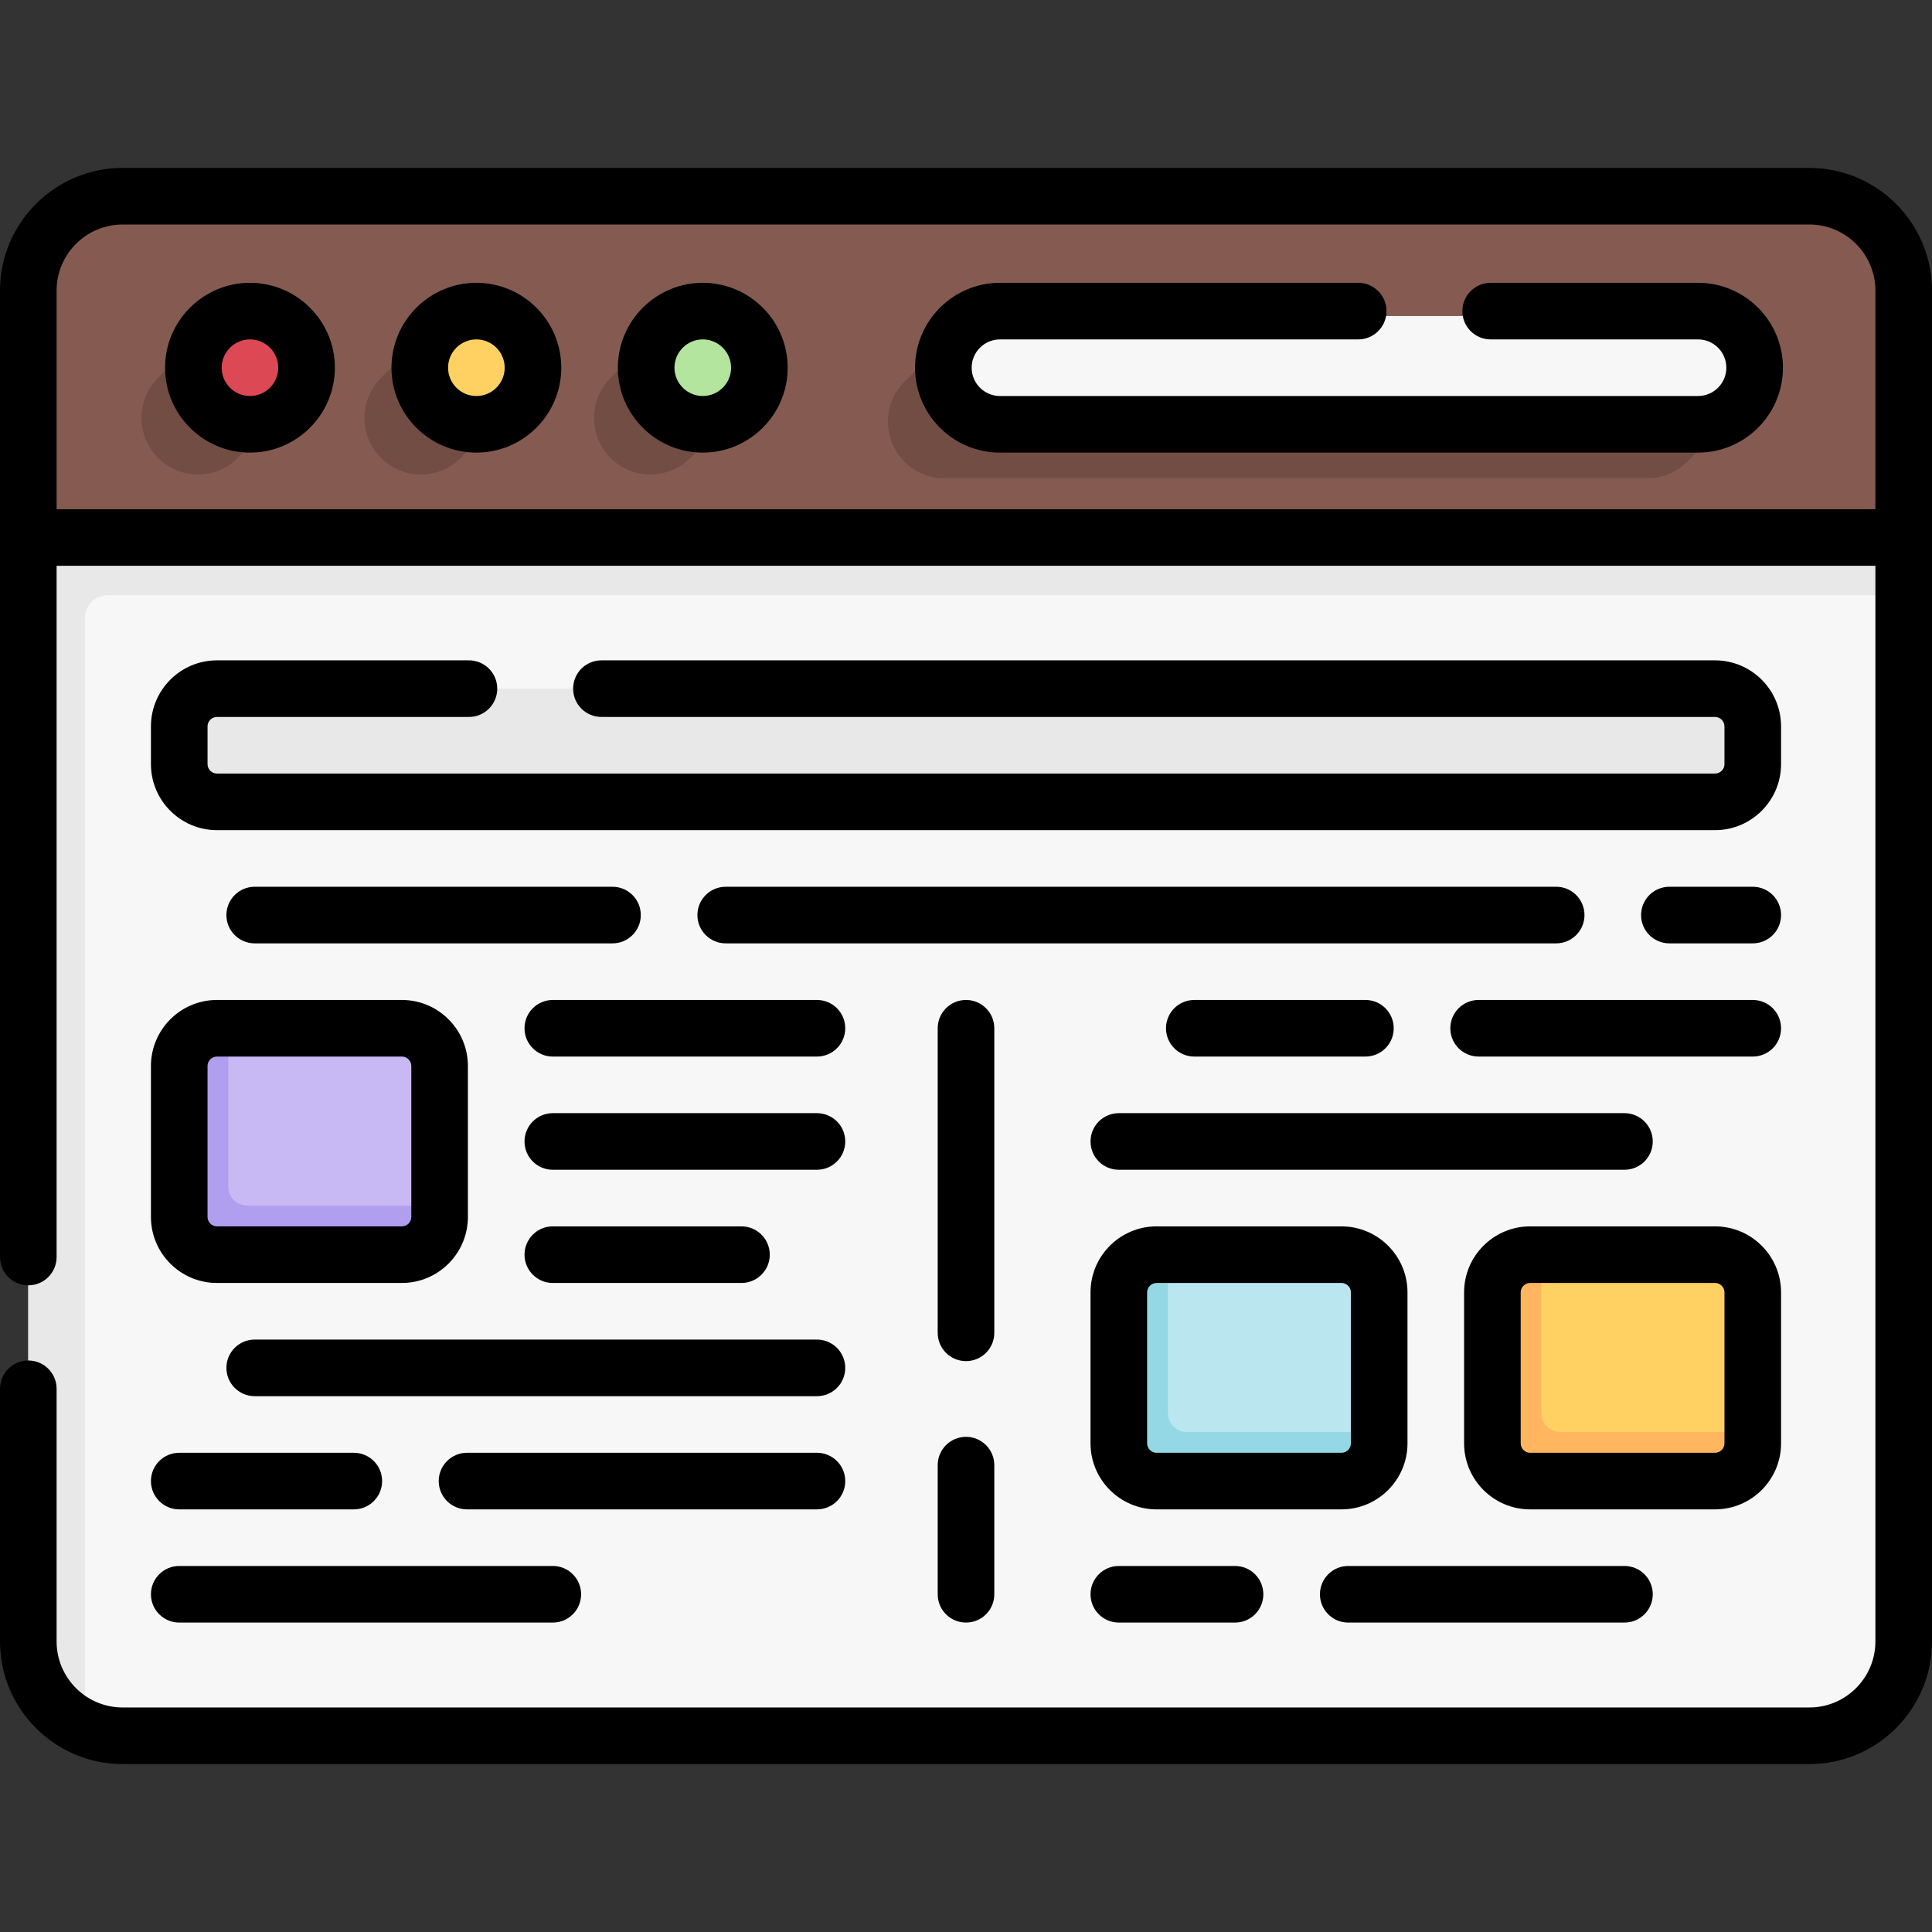 <svg id="Capa_1" enable-background="new 0 0 512 512" height="512" viewBox="0 0 512 512" width="512" xmlns="http://www.w3.org/2000/svg"><rect x="0" y="0" width="512" height="512" fill="#333333" stroke="none"/><g><g><path d="m504.5 142.74v292c0 13.807-11.193 25-25 25h-447c-13.807 0-25-11.193-25-25v-292z" fill="#f8f7f7"/><path d="m504.5 142.75v15h-476c-3.31 0-6 2.69-6 6v293.91c-8.83-3.85-15-12.66-15-22.91v-292z" fill="#e8e8e8"/><path d="m504.5 75.75v67.5h-497v-67.5c0-13.807 11.193-25 25-25h447c13.807 0 25 11.193 25 25z" fill="#855b51"/><g fill="#724d44"><path d="m250.258 126.75c-8.255 0-14.947-6.716-14.947-15s6.692-15 14.947-15h186.315c8.255 0 14.947 6.716 14.947 15s-6.692 15-14.947 15z"/><ellipse cx="172.369" cy="110.75" rx="14.947" ry="15"/><path d="m182.861 121.434 12.874-12.869-13.139 1.179z"/><path d="m162.092 99.858 12.562-12.516-2.693 10.408z"/><ellipse cx="111.534" cy="110.75" rx="14.947" ry="15"/><path d="m122.053 121.407 12.382-12.499-12.674.836z"/><path d="m101.257 99.858 12.371-12.459-2.502 10.351z"/><ellipse cx="52.447" cy="110.75" rx="14.947" ry="15"/><path d="m63.269 121.096 12.721-13.186-13.139 1.381z"/><path d="m42.17 99.858 11.622-12.038-1.753 9.93z"/></g><ellipse cx="185.349" cy="97.75" fill="#b3e59f" rx="14.947" ry="15"/><path d="m240.416 100.461 13.037-12.859-3.025 14.276z" fill="#724d44"/><path d="m447.33 122.165 13.149-13.179-10.185 3.381z" fill="#724d44"/><ellipse cx="124.446" cy="97.75" fill="#ffd163" rx="14.947" ry="15"/><ellipse cx="64.995" cy="97.75" fill="#dc4955" rx="14.947" ry="15"/><path d="m263.237 113.75c-8.255 0-14.947-6.716-14.947-15s6.692-15 14.947-15h186.315c8.255 0 14.947 6.716 14.947 15s-6.692 15-14.947 15z" fill="#f8f7f7"/><path d="m454.5 212.5h-397c-5.523 0-10-4.477-10-10v-10c0-5.523 4.477-10 10-10h397c5.523 0 10 4.477 10 10v10c0 5.523-4.477 10-10 10z" fill="#e8e8e8"/><g><path d="m105.5 331.5h-47c-5.523 0-10-4.477-10-10v-38c0-5.523 4.477-10 10-10l2-1h46c5.523 0 10 4.477 10 10v37l-1 2c0 5.523-4.477 10-10 10z" fill="#c8b8f4"/><path d="m116.5 319.5v3c0 5.523-4.477 10-10 10h-49c-5.523 0-10-4.477-10-10v-40c0-5.523 4.477-10 10-10h3v42c0 2.761 2.239 5 5 5z" fill="#b09eef"/></g><g><path d="m354.5 391.5h-47c-5.523 0-10-4.477-10-10v-38c0-5.523 4.477-10 10-10l2-1h46c5.523 0 10 4.477 10 10v37l-1 2c0 5.523-4.477 10-10 10z" fill="#bae6ef"/><path d="m365.5 379.5v3c0 5.523-4.477 10-10 10h-49c-5.523 0-10-4.477-10-10v-40c0-5.523 4.477-10 10-10h3v42c0 2.761 2.239 5 5 5z" fill="#94d8e6"/></g><g><path d="m453.5 391.5h-47c-5.523 0-10-4.477-10-10v-38c0-5.523 4.477-10 10-10l2-1h46c5.523 0 10 4.477 10 10v37l-1 2c0 5.523-4.477 10-10 10z" fill="#ffd163"/><path d="m464.5 379.5v3c0 5.523-4.477 10-10 10h-49c-5.523 0-10-4.477-10-10v-40c0-5.523 4.477-10 10-10h3v42c0 2.761 2.239 5 5 5z" fill="#ffb65f"/></g></g><g><path d="m479.5 44.5h-447c-17.92 0-32.5 14.58-32.5 32.5v256.127c0 4.142 3.358 7.5 7.5 7.5s7.5-3.358 7.5-7.5v-183.18h482v285.053c0 9.649-7.851 17.5-17.5 17.5h-447c-9.649 0-17.5-7.851-17.5-17.5v-66.958c0-4.142-3.358-7.5-7.5-7.5s-7.5 3.358-7.5 7.5v66.958c0 17.92 14.58 32.5 32.5 32.5h447c17.921 0 32.5-14.58 32.5-32.5v-358c0-17.92-14.579-32.5-32.5-32.5zm-464.5 90.447v-57.947c0-9.649 7.851-17.5 17.5-17.5h447c9.649 0 17.5 7.851 17.5 17.5v57.947z"/><path d="m66.245 74.947c-12.407 0-22.5 10.093-22.5 22.5s10.093 22.5 22.5 22.5 22.5-10.093 22.5-22.5-10.094-22.5-22.5-22.5zm0 30c-4.136 0-7.5-3.364-7.5-7.5s3.364-7.5 7.5-7.5 7.5 3.364 7.5 7.5-3.365 7.5-7.5 7.5z"/><path d="m126.245 74.947c-12.407 0-22.5 10.093-22.5 22.5s10.093 22.5 22.5 22.5 22.5-10.093 22.5-22.5-10.094-22.5-22.5-22.5zm0 30c-4.136 0-7.5-3.364-7.5-7.5s3.364-7.5 7.5-7.5 7.5 3.364 7.5 7.5-3.365 7.5-7.5 7.5z"/><path d="m186.245 74.947c-12.407 0-22.5 10.093-22.5 22.5s10.093 22.5 22.5 22.5 22.5-10.093 22.5-22.5-10.094-22.5-22.5-22.5zm0 30c-4.136 0-7.5-3.364-7.5-7.5s3.364-7.5 7.5-7.5 7.5 3.364 7.5 7.5-3.365 7.5-7.5 7.5z"/><path d="m450 74.947h-54.957c-4.143 0-7.5 3.358-7.5 7.5s3.357 7.5 7.5 7.5h54.957c4.136 0 7.5 3.364 7.5 7.5s-3.364 7.5-7.5 7.5h-185c-4.136 0-7.5-3.364-7.5-7.5s3.364-7.5 7.5-7.5h94.937c4.143 0 7.5-3.358 7.5-7.5s-3.357-7.5-7.5-7.5h-94.937c-12.407 0-22.5 10.093-22.5 22.5s10.093 22.5 22.5 22.5h185c12.406 0 22.5-10.093 22.5-22.5s-10.094-22.5-22.5-22.5z"/><path d="m256 380.776c-4.142 0-7.5 3.358-7.5 7.5v34.224c0 4.142 3.358 7.5 7.5 7.5 4.143 0 7.5-3.358 7.5-7.5v-34.224c0-4.142-3.357-7.5-7.5-7.5z"/><path d="m263.5 272.5c0-4.142-3.357-7.5-7.5-7.5-4.142 0-7.5 3.358-7.5 7.5v80.713c0 4.142 3.358 7.5 7.5 7.5 4.143 0 7.5-3.358 7.5-7.5z"/><path d="m57.5 190h66.776c4.142 0 7.5-3.358 7.5-7.5s-3.358-7.5-7.5-7.5h-66.776c-9.649 0-17.5 7.851-17.5 17.5v10c0 9.649 7.851 17.5 17.5 17.5h397c9.649 0 17.5-7.851 17.5-17.5v-10c0-9.649-7.851-17.5-17.5-17.5h-295.117c-4.142 0-7.5 3.358-7.5 7.5s3.358 7.5 7.5 7.5h295.117c1.379 0 2.5 1.122 2.5 2.5v10c0 1.378-1.121 2.5-2.5 2.5h-397c-1.378 0-2.5-1.122-2.5-2.5v-10c0-1.378 1.122-2.5 2.5-2.5z"/><path d="m464.5 235h-22.096c-4.143 0-7.5 3.358-7.5 7.5s3.357 7.5 7.5 7.5h22.096c4.143 0 7.5-3.358 7.5-7.5s-3.357-7.5-7.5-7.5z"/><path d="m419.904 242.5c0-4.142-3.357-7.5-7.5-7.5h-220.085c-4.142 0-7.5 3.358-7.5 7.5s3.358 7.5 7.5 7.5h220.085c4.143 0 7.5-3.358 7.5-7.5z"/><path d="m169.819 242.5c0-4.142-3.358-7.5-7.5-7.5h-94.819c-4.142 0-7.5 3.358-7.5 7.5s3.358 7.5 7.5 7.5h94.819c4.142 0 7.5-3.358 7.5-7.5z"/><path d="m40 322.5c0 9.649 7.851 17.5 17.5 17.5h49c9.649 0 17.5-7.851 17.5-17.5v-40c0-9.649-7.851-17.5-17.5-17.5h-49c-9.649 0-17.5 7.851-17.5 17.5zm15-40c0-1.378 1.122-2.5 2.5-2.5h49c1.378 0 2.5 1.122 2.5 2.5v40c0 1.378-1.122 2.5-2.5 2.5h-49c-1.378 0-2.5-1.122-2.5-2.5z"/><path d="m373 382.5v-40c0-9.649-7.851-17.5-17.5-17.5h-49c-9.649 0-17.5 7.851-17.5 17.5v40c0 9.649 7.851 17.5 17.5 17.5h49c9.649 0 17.5-7.851 17.5-17.5zm-69 0v-40c0-1.378 1.121-2.5 2.5-2.5h49c1.379 0 2.5 1.122 2.5 2.5v40c0 1.378-1.121 2.5-2.5 2.5h-49c-1.379 0-2.5-1.122-2.5-2.5z"/><path d="m472 382.5v-40c0-9.649-7.851-17.5-17.5-17.5h-49c-9.649 0-17.5 7.851-17.5 17.5v40c0 9.649 7.851 17.5 17.5 17.5h49c9.649 0 17.5-7.851 17.5-17.5zm-69 0v-40c0-1.378 1.121-2.5 2.5-2.5h49c1.379 0 2.5 1.122 2.5 2.5v40c0 1.378-1.121 2.5-2.5 2.5h-49c-1.379 0-2.5-1.122-2.5-2.5z"/><path d="m216.5 265h-70c-4.142 0-7.5 3.358-7.5 7.5s3.358 7.5 7.5 7.5h70c4.142 0 7.5-3.358 7.5-7.5s-3.358-7.5-7.5-7.5z"/><path d="m216.5 295h-70c-4.142 0-7.5 3.358-7.5 7.5s3.358 7.5 7.5 7.5h70c4.142 0 7.5-3.358 7.5-7.5s-3.358-7.5-7.5-7.5z"/><path d="m196.5 340c4.142 0 7.5-3.358 7.5-7.5s-3.358-7.5-7.5-7.5h-50c-4.142 0-7.5 3.358-7.5 7.5s3.358 7.5 7.5 7.5z"/><path d="m216.5 355h-149c-4.142 0-7.5 3.358-7.5 7.5s3.358 7.5 7.5 7.5h149c4.142 0 7.5-3.358 7.5-7.5s-3.358-7.5-7.5-7.5z"/><path d="m216.5 385h-92.734c-4.142 0-7.5 3.358-7.5 7.5s3.358 7.5 7.5 7.5h92.734c4.142 0 7.5-3.358 7.5-7.5s-3.358-7.5-7.5-7.5z"/><path d="m47.5 400h46.266c4.142 0 7.5-3.358 7.5-7.5s-3.358-7.5-7.5-7.5h-46.266c-4.142 0-7.5 3.358-7.5 7.5s3.358 7.5 7.5 7.5z"/><path d="m47.5 430h99c4.142 0 7.5-3.358 7.5-7.5s-3.358-7.5-7.5-7.5h-99c-4.142 0-7.5 3.358-7.5 7.5s3.358 7.5 7.5 7.5z"/><path d="m464.5 265h-72.649c-4.143 0-7.5 3.358-7.5 7.5s3.357 7.5 7.5 7.5h72.649c4.143 0 7.5-3.358 7.5-7.5s-3.357-7.5-7.5-7.5z"/><path d="m361.851 265h-45.351c-4.143 0-7.5 3.358-7.5 7.5s3.357 7.5 7.5 7.5h45.351c4.143 0 7.5-3.358 7.5-7.5s-3.358-7.5-7.5-7.5z"/><path d="m289 302.5c0 4.142 3.357 7.5 7.5 7.5h134c4.143 0 7.5-3.358 7.5-7.5s-3.357-7.5-7.5-7.5h-134c-4.143 0-7.5 3.358-7.5 7.5z"/><path d="m357.298 430h73.202c4.143 0 7.5-3.358 7.5-7.5s-3.357-7.5-7.5-7.5h-73.202c-4.143 0-7.5 3.358-7.5 7.5s3.357 7.5 7.5 7.5z"/><path d="m296.5 415c-4.143 0-7.5 3.358-7.5 7.5s3.357 7.5 7.5 7.5h30.798c4.143 0 7.5-3.358 7.5-7.5s-3.357-7.5-7.5-7.5z"/></g></g></svg>